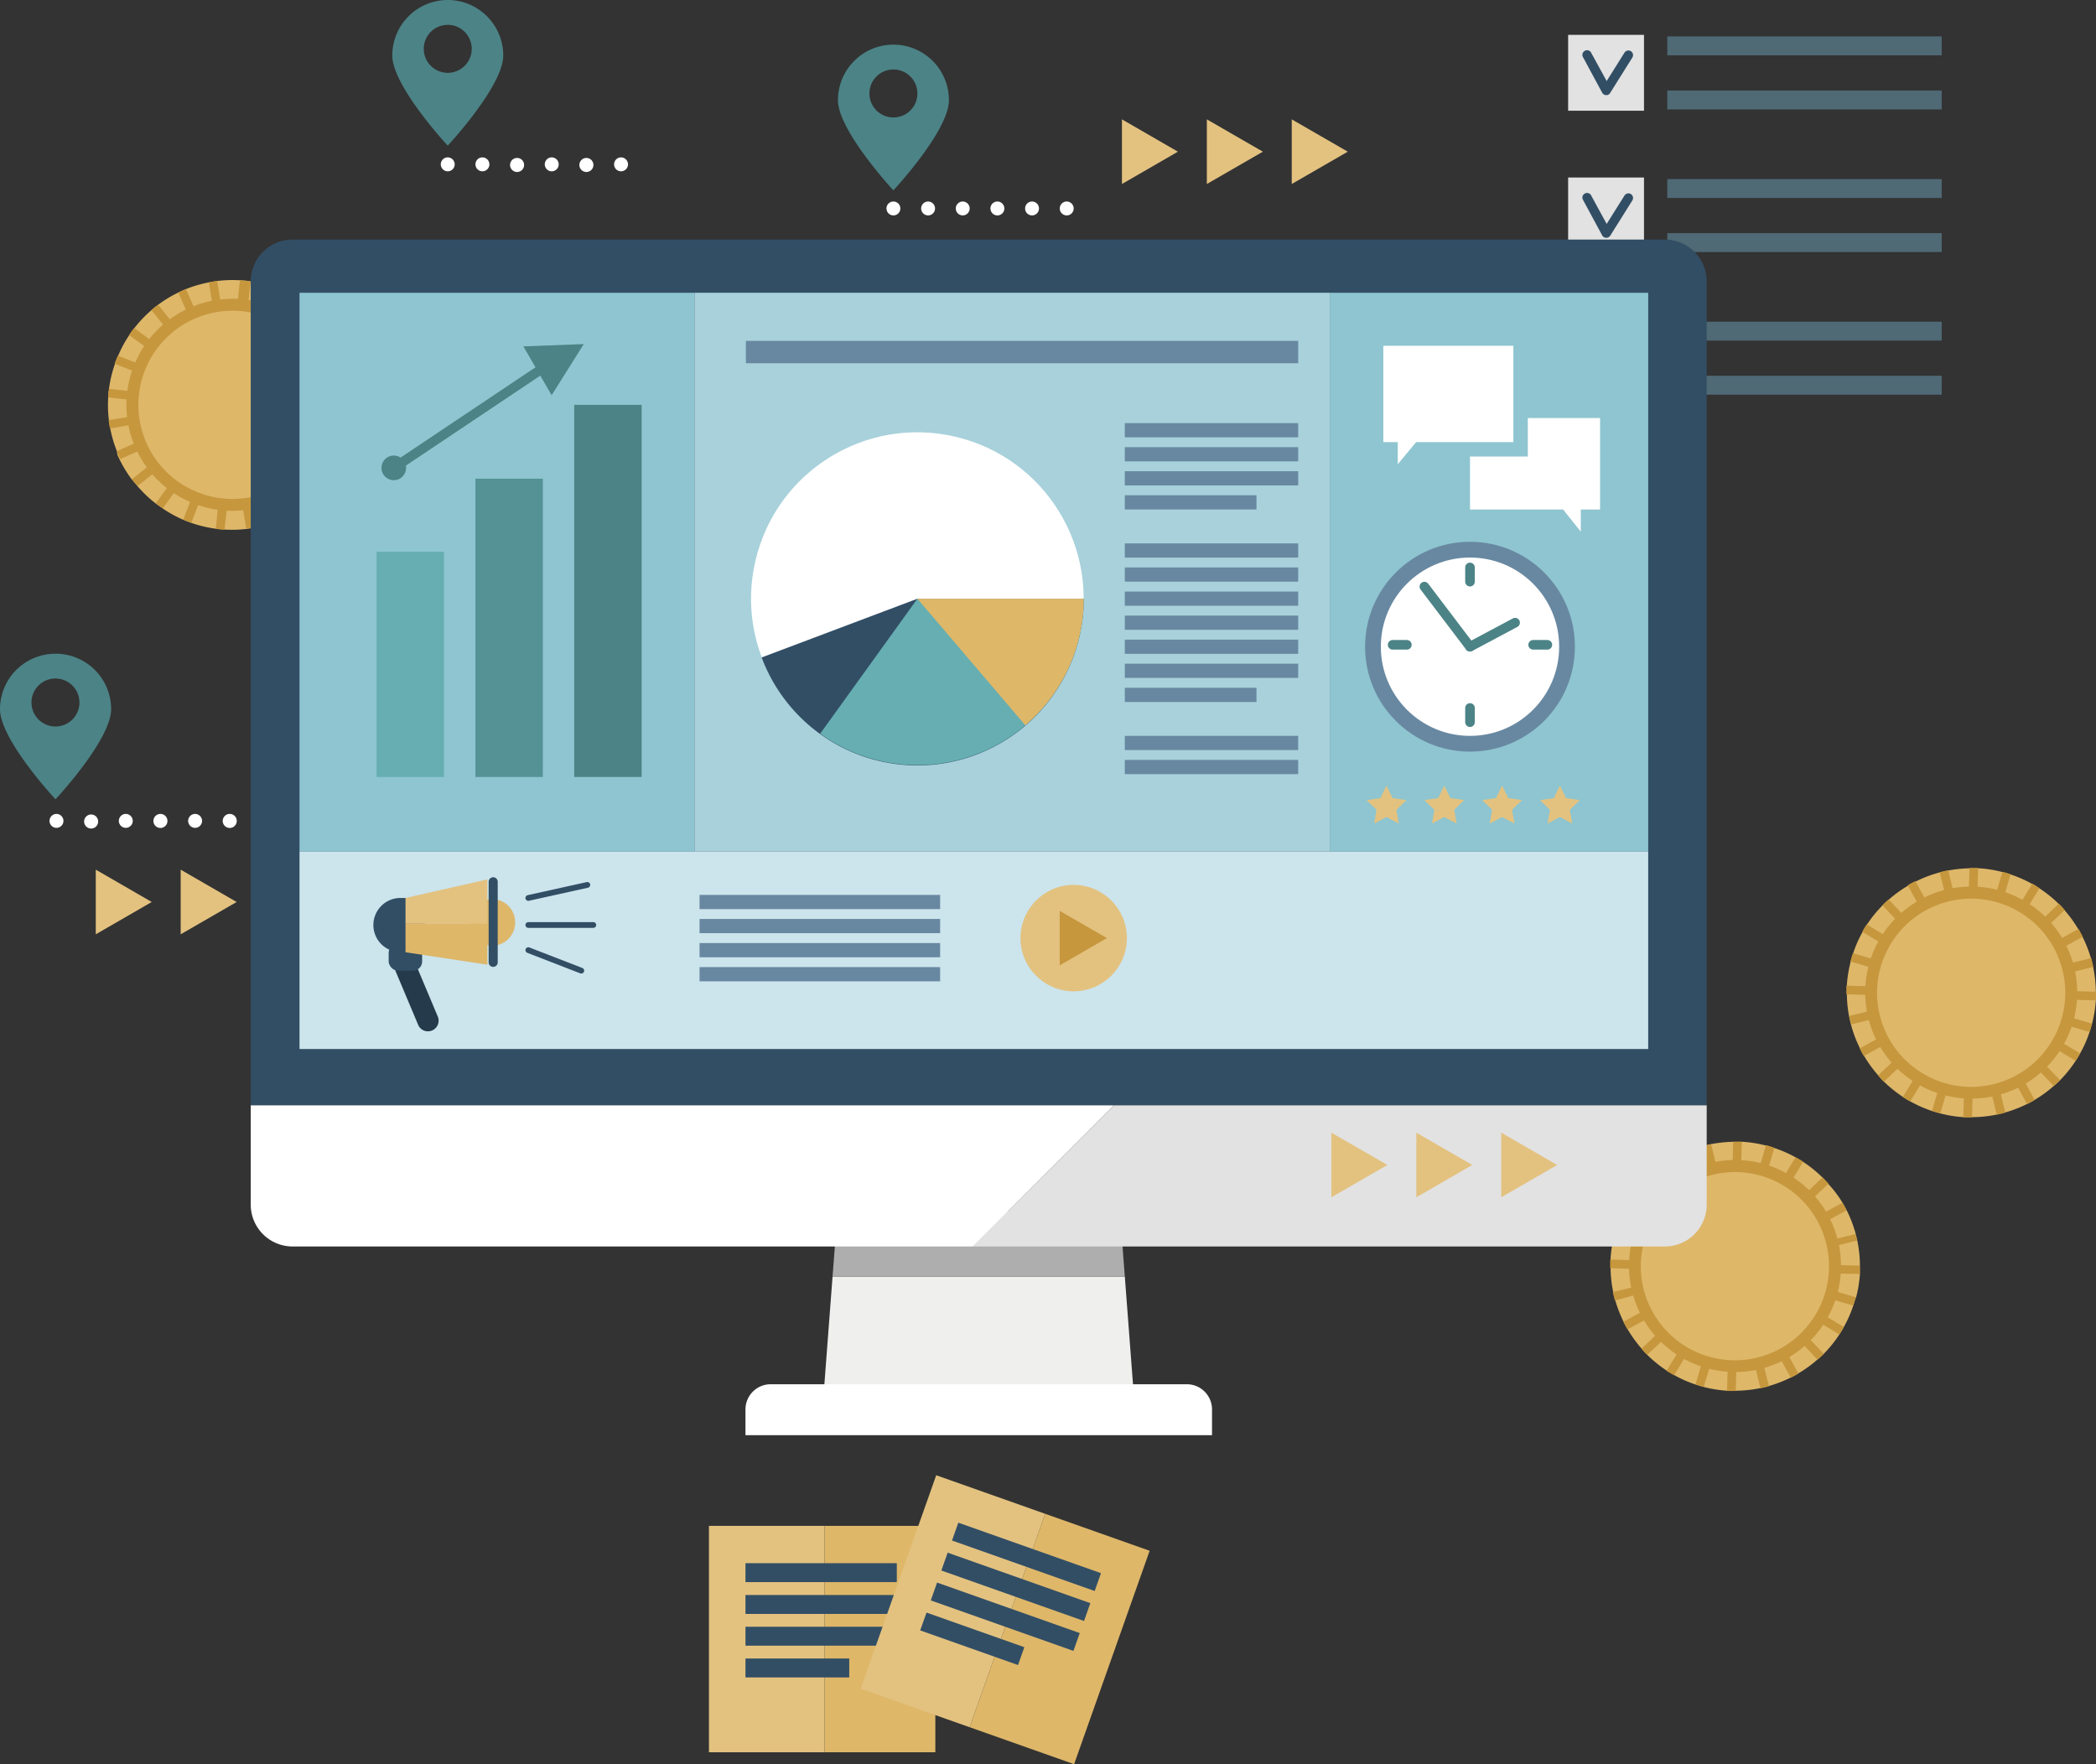 <svg xmlns="http://www.w3.org/2000/svg" viewBox="0 0 364.39 306.72"><rect x="0" y="0" width="364.39" height="306.72" fill="#333333" stroke="none"/><defs><style>.b5963443-5020-4b53-a7ab-7a07ff96e562{fill:#4f6975;}.e41e89c7-eab9-482b-877e-24d25c6bd2ec{fill:#e2e2e2;}.f8a7a04e-1cbc-492e-9484-fcd22fde7967{fill:#324e65;}.b2891980-5b6d-42de-92ad-5da69516d7c1{fill:#e3c280;}.bda82450-f731-4468-a4a6-eb030fc37f0f{fill:#4c8386;}.ab625376-bf73-4404-972f-5609ce76034f{fill:#deb769;}.e932f87a-bce7-4feb-8013-4d580593ffe9{fill:#c6973d;}.ad7c372d-8bd8-409e-b5e3-a3442b057aa8{fill:#efefee;}.b6880be7-08c7-43d6-b38c-724a11deb854{fill:#adaead;}.e213bd75-76a4-4075-ad02-93b20aabd61a{fill:#fff;}.f0f41d57-234b-4b2b-ad7e-c886d77a8e3d{fill:#8ec5d0;}.ae990dd3-5915-481c-ad2d-9e1f49d199ad{fill:#a8d1db;}.b120a790-091d-488f-abf9-62bbcdbf8db0{fill:#cce4ec;}.bab675d2-ec8c-4286-8814-5865fbc0bdd6{fill:#66aeb2;}.fd8b5842-b45c-4d43-97a2-d35a37b3d6b1{fill:#549295;}.a727d8e8-704e-4885-a80e-198dd74a14ab,.bbbe6b89-78cc-4210-8c13-7006c8482bb7,.f768a245-bd0b-4094-b0b7-13a1580e2126{fill:none;}.bbbe6b89-78cc-4210-8c13-7006c8482bb7,.f768a245-bd0b-4094-b0b7-13a1580e2126{stroke:#4c8386;stroke-width:1.67px;}.bbbe6b89-78cc-4210-8c13-7006c8482bb7{stroke-miterlimit:10;}.f0cc52ba-1a24-4678-afdc-7bc842ecead4{fill:#6888a1;}.a727d8e8-704e-4885-a80e-198dd74a14ab{stroke:#324e65;}.a727d8e8-704e-4885-a80e-198dd74a14ab,.f768a245-bd0b-4094-b0b7-13a1580e2126{stroke-linecap:round;stroke-linejoin:round;}.b1a3d1c1-3df2-42b9-a891-80811722787e{fill:#253a4a;}</style></defs><g id="b1e33bc6-14f1-4e4d-af59-24e33e4ae35a" data-name="groups"><g id="a2bb5565-7214-49ca-9638-b8e43057a3b7" data-name="group03"><rect class="b5963443-5020-4b53-a7ab-7a07ff96e562" x="289.86" y="31.13" width="47.71" height="3.29"/><rect class="b5963443-5020-4b53-a7ab-7a07ff96e562" x="289.86" y="40.53" width="47.71" height="3.29"/><rect class="e41e89c7-eab9-482b-877e-24d25c6bd2ec" x="272.62" y="30.86" width="13.19" height="13.19"/><path class="f8a7a04e-1cbc-492e-9484-fcd22fde7967" d="M341.9,43.25h0a.8.8,0,0,1-.68-.42l-3.3-6.11a.81.81,0,1,1,1.42-.76L342,40.84l3.1-4.94a.8.8,0,1,1,1.36.86l-3.83,6.11A.8.8,0,0,1,341.9,43.25Z" transform="translate(-62.68 -1.91)"/><rect class="b5963443-5020-4b53-a7ab-7a07ff96e562" x="289.86" y="55.93" width="47.71" height="3.29"/><rect class="b5963443-5020-4b53-a7ab-7a07ff96e562" x="289.86" y="65.33" width="47.71" height="3.29"/><rect class="e41e89c7-eab9-482b-877e-24d25c6bd2ec" x="272.62" y="55.66" width="13.19" height="13.19"/><path class="f8a7a04e-1cbc-492e-9484-fcd22fde7967" d="M341.9,68h0a.82.82,0,0,1-.68-.42l-3.3-6.11a.81.81,0,0,1,1.42-.77l2.64,4.9,3.1-4.94a.81.81,0,0,1,1.11-.26.8.8,0,0,1,.25,1.11l-3.83,6.11A.78.78,0,0,1,341.9,68Z" transform="translate(-62.68 -1.91)"/><polygon class="b2891980-5b6d-42de-92ad-5da69516d7c1" points="55.9 156.81 46.17 162.43 46.17 151.19 55.9 156.81"/><polygon class="b2891980-5b6d-42de-92ad-5da69516d7c1" points="41.14 156.81 31.41 162.43 31.41 151.19 41.14 156.81"/><polygon class="b2891980-5b6d-42de-92ad-5da69516d7c1" points="26.38 156.81 16.65 162.43 16.65 151.19 26.38 156.81"/><path class="bda82450-f731-4468-a4a6-eb030fc37f0f" d="M140.52,1.91a9.65,9.65,0,0,0-9.64,9.65c0,5.32,9.64,15.67,9.64,15.67s9.65-10.35,9.65-15.67A9.65,9.65,0,0,0,140.52,1.91Zm0,12.66a4.17,4.17,0,1,1,4.17-4.17A4.17,4.17,0,0,1,140.52,14.57Z" transform="translate(-62.68 -1.91)"/><path class="bda82450-f731-4468-a4a6-eb030fc37f0f" d="M72.33,115.56a9.64,9.64,0,0,0-9.65,9.64c0,5.33,9.65,15.67,9.65,15.67S82,130.53,82,125.2A9.64,9.64,0,0,0,72.33,115.56Zm0,12.65A4.17,4.17,0,1,1,76.49,124,4.16,4.16,0,0,1,72.33,128.21Z" transform="translate(-62.68 -1.91)"/><path class="bda82450-f731-4468-a4a6-eb030fc37f0f" d="M218,9.67a9.65,9.65,0,0,0-9.64,9.65C208.36,24.64,218,35,218,35s9.65-10.35,9.65-15.67A9.65,9.65,0,0,0,218,9.67Zm0,12.66a4.17,4.17,0,1,1,4.17-4.17A4.17,4.17,0,0,1,218,22.33Z" transform="translate(-62.68 -1.91)"/><path class="ab625376-bf73-4404-972f-5609ce76034f" d="M385.1,228.16c-.07.24-.15.49-.23.73a21.09,21.09,0,0,1-1.64,3.72c-.25.45-.5.88-.78,1.3a21,21,0,0,1-2.71,3.36c-.36.36-.72.71-1.1,1a21.46,21.46,0,0,1-3.31,2.4q-.65.39-1.32.72a22.49,22.49,0,0,1-3.8,1.48c-.48.13-1,.25-1.47.36a22.11,22.11,0,0,1-4.3.46c-.51,0-1,0-1.51,0a21.9,21.9,0,0,1-4-.64l-.72-.2-.72-.23a20.78,20.78,0,0,1-3.73-1.64c-.44-.24-.87-.5-1.29-.77a21.68,21.68,0,0,1-3.37-2.72c-.36-.36-.7-.72-1-1.09a22.29,22.29,0,0,1-2.41-3.32q-.39-.65-.72-1.32a22.49,22.49,0,0,1-1.48-3.8c-.13-.48-.26-1-.36-1.46a21.37,21.37,0,0,1-.45-4.31c0-.5,0-1,0-1.51a20.86,20.86,0,0,1,.64-4c.06-.25.13-.49.2-.74s.15-.47.23-.71a21.29,21.29,0,0,1,1.64-3.74c.25-.44.51-.87.77-1.28a20.84,20.84,0,0,1,2.73-3.37c.35-.36.71-.7,1.08-1a22.1,22.1,0,0,1,3.32-2.41c.44-.26.88-.5,1.33-.71a21.31,21.31,0,0,1,3.79-1.49c.48-.13,1-.26,1.47-.36a22.13,22.13,0,0,1,4.31-.46c.5,0,1,0,1.5,0a21.92,21.92,0,0,1,4,.65l.73.2.71.23a20.57,20.57,0,0,1,3.74,1.64c.43.24.86.5,1.28.77a21.23,21.23,0,0,1,3.37,2.72c.36.36.7.72,1,1.1A20,20,0,0,1,383,211c.26.42.5.86.73,1.32a22.07,22.07,0,0,1,1.48,3.79c.13.48.25,1,.36,1.46a22.13,22.13,0,0,1,.46,4.31c0,.5,0,1,0,1.51a21.92,21.92,0,0,1-.65,4C385.24,227.68,385.17,227.92,385.1,228.16Z" transform="translate(-62.68 -1.91)"/><path class="e932f87a-bce7-4feb-8013-4d580593ffe9" d="M371.14,201.46,358.89,243l-.72-.2-.72-.23L369.7,201l.73.2Z" transform="translate(-62.68 -1.91)"/><path class="e932f87a-bce7-4feb-8013-4d580593ffe9" d="M385.1,228.16c-.07.24-.15.49-.23.73l-41.58-12.25c.06-.25.13-.49.2-.74s.15-.47.23-.71l41.58,12.25C385.24,227.68,385.17,227.92,385.1,228.16Z" transform="translate(-62.68 -1.91)"/><path class="e932f87a-bce7-4feb-8013-4d580593ffe9" d="M383.69,212.33l-17.88,9.74-.29.16-.2.1-.15.09-.14.07-.1.06-.35.19-.1,0-.1.06-.1.06-.13.07-.15.07-.2.11-.29.16-.45.24-.85.47-2.64,1.44-13.95,7.6q-.39-.65-.72-1.32l17.43-9.5.45-.25.3-.16.58-.32.1-.05.09-.05.18-.1.08,0L369,218.6,383,211C383.22,211.43,383.46,211.87,383.69,212.33Z" transform="translate(-62.68 -1.91)"/><path class="e932f87a-bce7-4feb-8013-4d580593ffe9" d="M375.33,240.71q-.65.39-1.32.72l-7.59-13.93L365,224.85l-.47-.86-.24-.45-.16-.29-.1-.2-.09-.14-.07-.13,0-.11-.11-.19-.1-.17-.09-.18-.06-.11-.08-.13-.07-.16-.11-.2-.16-.28-.25-.45-.46-.85-1.44-2.65-7.6-13.94c.44-.26.88-.5,1.33-.71l7.58,13.92,1.45,2.66,1.24,2.27.05.08.1.18,0,.09.05.1.06.1.07.13.09.15.1.2.16.3.25.45.46.84,1.44,2.64Z" transform="translate(-62.68 -1.91)"/><path class="e932f87a-bce7-4feb-8013-4d580593ffe9" d="M380.56,207.69,369,218.6l-2.13,2-.76.72-.37.34-.23.22-.17.16-.13.12-.1.1-.09.09-.08.08-.07.06-.15.15-.07.06-.09.08-.08.08-.1.1-.13.12-.17.15-.23.22-.38.36-.7.67-2,1.9-11.72,11.08c-.36-.36-.7-.72-1-1.09l11.54-10.92,2.14-2,.75-.71.36-.35.24-.22.17-.16.12-.12.11-.1.09-.09.08-.08.07-.06.15-.14.07-.07.09-.08.08-.08.1-.09.14-.13.16-.15.23-.22.38-.36.7-.67,2-1.9,11.72-11.08C379.89,207,380.23,207.31,380.56,207.69Z" transform="translate(-62.68 -1.91)"/><path class="e932f87a-bce7-4feb-8013-4d580593ffe9" d="M379.74,237.27c-.36.36-.72.71-1.1,1l-10.91-11.55-2-2.14-.72-.75-.35-.36-.21-.24-.16-.17-.12-.12-.1-.11-.09-.09-.07-.08-.07-.07-.14-.15-.07-.07-.08-.08-.08-.09-.1-.1-.12-.13-.15-.17-.22-.23-.36-.38-.67-.71-1.9-2L348.86,206.8c.35-.36.71-.7,1.08-1l10.92,11.53,2,2.14.72.76.35.37.22.23.16.17.11.13.1.1.09.09.08.08.2.21.07.08.08.08.08.09.09.1.13.13.16.17.21.23.37.38.67.71,1.9,2Z" transform="translate(-62.68 -1.91)"/><path class="e932f87a-bce7-4feb-8013-4d580593ffe9" d="M386,223.4,370.06,223l-2.94-.08-1,0h-3.64l-1,0-2.77-.07-16.1-.46c0-.5,0-1,0-1.51l15.86.45,3,.08,1,0,.51,0h2.6l.52,0,1,0,2.75.08,16.13.45C386,222.39,386,222.89,386,223.4Z" transform="translate(-62.68 -1.91)"/><path class="e932f87a-bce7-4feb-8013-4d580593ffe9" d="M364.44,243.73c-.51,0-1,0-1.51,0l.45-15.89.08-2.93,0-1,0-.51v-2.6l0-.52,0-1,.08-2.76.46-16.13c.5,0,1,0,1.5,0l-.45,15.9-.08,2.93,0,1,0,.51v2.6l0,.52,0,1-.08,2.76Z" transform="translate(-62.68 -1.91)"/><path class="e932f87a-bce7-4feb-8013-4d580593ffe9" d="M376.16,203.87l-8.35,13.8L366.38,220l-.5.83-.27.45-.17.27-.11.19-.1.15-.07.12-.06.11-.06.09-.05.09-.1.17-.06.1-.05.08-.07.11-.07.12-.09.15-.12.2-.17.27L364,224l-.54.88-1.52,2.52L353.72,241c-.44-.24-.87-.5-1.29-.77l8.35-13.8,1.43-2.37.5-.83.27-.45.17-.26.11-.2.09-.15.08-.12.06-.11.06-.1.05-.08.1-.17.06-.09.06-.09.06-.11.07-.12L364,221l.13-.2.16-.28.26-.43.54-.88,1.53-2.53,8.22-13.58C375.31,203.34,375.74,203.6,376.16,203.87Z" transform="translate(-62.68 -1.91)"/><path class="e932f87a-bce7-4feb-8013-4d580593ffe9" d="M383.23,232.61c-.25.45-.5.88-.78,1.3l-13.78-8.35-2.38-1.44-.83-.5-.45-.27-.27-.16-.19-.12-.15-.09-.12-.07-.11-.07-.09-.06-.08,0-.18-.11-.09-.06-.09,0-.11-.07-.12-.07-.15-.09-.2-.12-.28-.17-.43-.26-.88-.54-2.54-1.53-13.57-8.22c.25-.44.51-.87.77-1.28l13.8,8.34L362.3,220l.83.5.45.27.27.17.19.11.15.1.12.07.11.06.1.06.08.05.17.1.09.06.09.05.11.07.12.07.15.09.2.12.28.17.43.26.88.54,2.55,1.54Z" transform="translate(-62.68 -1.91)"/><path class="e932f87a-bce7-4feb-8013-4d580593ffe9" d="M385.53,217.58l-15.67,3.86-2.68.66-.94.23-.51.13-.31.07-.21.06-.18,0-.14,0-.11,0-.11,0-.09,0-.21,0-.1,0-.1,0-.12,0-.14,0-.16,0-.23.06-.31.08-.5.12-1,.25-2.87.7L343.42,228c-.13-.48-.26-1-.36-1.46l15.65-3.85,2.69-.67,1-.23.51-.13.31-.08.22-.05.17,0,.14,0,.12,0,.1,0,.11,0,.28-.07.11,0,.12,0,.14,0,.17,0,.22-.05.32-.08.49-.12,1-.25,2.88-.71,15.4-3.79C385.3,216.6,385.42,217.09,385.53,217.58Z" transform="translate(-62.68 -1.91)"/><path class="e932f87a-bce7-4feb-8013-4d580593ffe9" d="M370.21,242.91c-.48.13-1,.25-1.47.36l-3.85-15.66-.66-2.69L364,224l-.13-.51-.07-.31-.05-.22-.05-.17,0-.13,0-.12,0-.11,0-.1,0-.19,0-.1,0-.11,0-.12,0-.14,0-.17-.06-.22-.08-.32-.12-.49-.25-1-.71-2.87-3.79-15.41c.48-.13,1-.26,1.47-.36l3.85,15.67.66,2.68.23.94.13.51.08.31.05.21,0,.18,0,.14,0,.11,0,.11,0,.1,0,.19,0,.1,0,.11,0,.12,0,.14,0,.17.05.23.08.31.12.49.25,1,.71,2.88Z" transform="translate(-62.68 -1.91)"/><circle class="e932f87a-bce7-4feb-8013-4d580593ffe9" cx="364.3" cy="222.04" r="18.43" transform="translate(-99.42 74.58) rotate(-11.42)"/><path class="ab625376-bf73-4404-972f-5609ce76034f" d="M348.6,217.41a16.36,16.36,0,1,1,11.07,20.32A16.36,16.36,0,0,1,348.6,217.41Z" transform="translate(-62.68 -1.91)"/><path class="ab625376-bf73-4404-972f-5609ce76034f" d="M426.18,180.6c-.07.24-.15.48-.23.72a21.19,21.19,0,0,1-1.64,3.73c-.25.44-.5.87-.78,1.29a21.74,21.74,0,0,1-2.71,3.37c-.36.35-.72.7-1.1,1a21.52,21.52,0,0,1-3.31,2.41q-.65.38-1.32.72a22.45,22.45,0,0,1-3.8,1.47c-.48.14-1,.26-1.47.37a21.37,21.37,0,0,1-4.31.45c-.5,0-1,0-1.5,0a21.11,21.11,0,0,1-4-.65l-.72-.2-.72-.22a21.65,21.65,0,0,1-3.74-1.65c-.43-.23-.86-.5-1.28-.77a22.22,22.22,0,0,1-3.37-2.71c-.36-.36-.7-.73-1-1.1a21.79,21.79,0,0,1-2.41-3.32q-.39-.65-.72-1.32a21.85,21.85,0,0,1-1.48-3.8c-.13-.48-.26-1-.36-1.46a21.27,21.27,0,0,1-.45-4.3c0-.5,0-1,0-1.51a21.92,21.92,0,0,1,.65-4c.06-.24.13-.49.2-.73s.15-.48.23-.72a20.78,20.78,0,0,1,1.64-3.73c.25-.44.5-.87.77-1.29a21.2,21.2,0,0,1,2.73-3.36c.35-.36.71-.71,1.08-1a22,22,0,0,1,3.32-2.4c.44-.26.88-.5,1.33-.72a21.28,21.28,0,0,1,3.79-1.48c.48-.14,1-.26,1.47-.36a22,22,0,0,1,4.3-.47c.51,0,1,0,1.51,0a21.11,21.11,0,0,1,4,.65c.24.06.48.12.72.2l.72.22a22.41,22.41,0,0,1,3.74,1.64c.43.24.86.51,1.28.78a21.68,21.68,0,0,1,3.37,2.72c.36.35.7.71,1,1.09a21.07,21.07,0,0,1,2.4,3.32c.26.43.5.87.73,1.32a21.85,21.85,0,0,1,1.48,3.8c.13.48.25,1,.36,1.46a22,22,0,0,1,.46,4.31c0,.49,0,1,0,1.5a22.51,22.51,0,0,1-.65,4C426.31,180.12,426.25,180.36,426.18,180.6Z" transform="translate(-62.68 -1.91)"/><path class="e932f87a-bce7-4feb-8013-4d580593ffe9" d="M412.22,153.89,400,195.47l-.72-.2-.72-.22,12.25-41.58c.24.06.48.12.72.2Z" transform="translate(-62.68 -1.91)"/><path class="e932f87a-bce7-4feb-8013-4d580593ffe9" d="M426.18,180.6c-.07.24-.15.48-.23.72l-41.58-12.25c.06-.24.13-.49.2-.73s.15-.48.23-.72l41.58,12.25C426.31,180.12,426.25,180.36,426.18,180.6Z" transform="translate(-62.68 -1.91)"/><path class="e932f87a-bce7-4feb-8013-4d580593ffe9" d="M424.77,164.76l-17.88,9.75-.3.15-.19.11-.15.09-.14.07L406,175l-.34.19-.1,0-.11.05-.09.06-.13.07-.16.08-.19.11-.29.16-.45.24-.85.46-2.64,1.45L386.7,185.5q-.39-.65-.72-1.32l17.43-9.5.45-.24.3-.16.58-.32.1-.05.08,0,.19-.1.08,0L410.1,171l13.94-7.6C424.3,163.87,424.54,164.31,424.77,164.76Z" transform="translate(-62.68 -1.91)"/><path class="e932f87a-bce7-4feb-8013-4d580593ffe9" d="M416.41,193.15q-.65.38-1.32.72l-7.59-13.93-1.45-2.66-.47-.86-.24-.44-.16-.29-.11-.2-.08-.15-.07-.13-.05-.1-.11-.19-.1-.17-.1-.19-.05-.11-.08-.13-.08-.15-.1-.2-.17-.29-.24-.45-.46-.85-1.44-2.64-7.6-13.94c.44-.26.88-.5,1.33-.72L403.25,169l1.45,2.66,1.24,2.27.05.09.09.18.05.09.05.09.06.11.07.12.09.16.1.2.16.29.25.45.46.85,1.44,2.64Z" transform="translate(-62.68 -1.91)"/><path class="e932f87a-bce7-4feb-8013-4d580593ffe9" d="M421.64,160.12,410.1,171l-2.13,2-.76.71-.37.35-.23.22-.17.16-.13.11-.1.11-.09.08-.08.08L406,175l-.16.14-.06.06-.09.09-.09.08-.1.09-.13.12-.16.16-.23.21-.38.36-.7.67-2,1.9-11.72,11.09c-.36-.36-.7-.73-1-1.1l11.54-10.91,2.13-2,.76-.71.36-.35.24-.21.17-.16.12-.13.11-.1.09-.09.08-.07.07-.07.14-.13.08-.07.08-.08.09-.08.1-.1.14-.12.16-.16.23-.21.38-.36.7-.67,2-1.9L420.61,159C421,159.38,421.31,159.74,421.64,160.12Z" transform="translate(-62.68 -1.91)"/><path class="e932f87a-bce7-4feb-8013-4d580593ffe9" d="M420.82,189.71c-.36.35-.72.7-1.1,1L408.81,179.2l-2-2.14-.72-.75-.35-.37-.22-.24-.16-.17-.11-.12-.1-.11-.09-.09-.07-.07-.07-.08-.14-.14-.07-.07-.08-.08-.08-.09-.1-.1-.12-.13-.15-.17-.22-.23-.36-.39-.67-.7L401,171l-11.06-11.71c.35-.36.71-.71,1.08-1l10.92,11.54,2,2.14.72.75.34.37.23.24.16.17.11.12.1.11.09.09.08.08.2.21.07.08.07.08.09.09.09.1.13.13.15.16.22.23.36.39.68.71,1.9,2Z" transform="translate(-62.68 -1.91)"/><path class="e932f87a-bce7-4feb-8013-4d580593ffe9" d="M427,175.83l-15.89-.44-2.94-.09-1,0-.51,0h-2.28l-.32,0h-.52l-1,0-2.77-.08-16.1-.45c0-.5,0-1,0-1.51l15.87.45,3,.08,1,0,.5,0h2.61l.52,0,1,0,2.75.08,16.13.45C427.08,174.82,427.06,175.33,427,175.83Z" transform="translate(-62.68 -1.91)"/><path class="e932f87a-bce7-4feb-8013-4d580593ffe9" d="M405.51,196.16c-.5,0-1,0-1.5,0l.45-15.9.08-2.93,0-1,0-.5v-2.6l0-.53,0-1,.08-2.76.45-16.13c.51,0,1,0,1.51,0l-.45,15.89-.08,2.94,0,1,0,.51v2.59l0,.53,0,1-.08,2.77Z" transform="translate(-62.68 -1.91)"/><path class="e932f87a-bce7-4feb-8013-4d580593ffe9" d="M417.24,156.31l-8.35,13.8-1.44,2.37-.49.82-.27.45-.17.27-.11.2-.1.15-.07.12-.06.1-.06.1-.05.08-.1.18-.06.09-.05.09-.07.11-.08.12-.08.15-.13.19-.16.28-.26.43-.54.88L403,179.82l-8.23,13.58c-.43-.23-.86-.5-1.28-.77l8.35-13.8,1.43-2.37.5-.83.27-.45.17-.26.11-.2.09-.14.08-.13.06-.1.06-.1.05-.09.1-.17.06-.08.05-.1.07-.1.07-.12.09-.15.13-.2.16-.28.26-.43.54-.88,1.52-2.53L416,155.53C416.39,155.77,416.82,156,417.24,156.31Z" transform="translate(-62.68 -1.91)"/><path class="e932f87a-bce7-4feb-8013-4d580593ffe9" d="M424.31,185.05c-.25.44-.5.87-.78,1.29L409.75,178l-2.38-1.44-.83-.5-.45-.28-.27-.16-.19-.11-.16-.1-.11-.07-.11-.07-.1-.05-.07-.05-.18-.11-.09-.05-.09,0-.11-.07-.12-.07-.15-.1-.2-.11-.28-.17-.43-.27-.88-.53L400,172.11l-13.57-8.22c.25-.44.5-.87.77-1.29L401,171l2.38,1.43.83.51.45.27.27.16.19.12.15.09.12.07.11.06.09.06.09.06.17.1.09.05.09.06.1.07.13.07.15.09.2.12.28.17.43.26.88.53,2.55,1.54Z" transform="translate(-62.68 -1.91)"/><path class="e932f87a-bce7-4feb-8013-4d580593ffe9" d="M426.61,170l-15.67,3.86-2.68.66-.94.23-.51.12-.31.08-.21.05-.18,0-.14,0-.11,0-.11,0-.09,0-.21,0-.1,0-.1,0-.12,0-.14,0-.17,0-.22.06-.31.07-.5.12-1,.25-2.86.71-15.42,3.79c-.13-.48-.26-1-.36-1.46l15.65-3.85,2.69-.66.95-.24.51-.12.31-.08.21-.05.18,0,.14,0,.11,0,.11,0,.11,0,.28-.07.11,0,.12,0,.14,0,.17,0,.22-.06.31-.07.5-.13,1-.24,2.88-.71,15.4-3.79C426.38,169,426.5,169.52,426.61,170Z" transform="translate(-62.68 -1.91)"/><path class="e932f87a-bce7-4feb-8013-4d580593ffe9" d="M411.29,195.34c-.48.14-1,.26-1.47.37L406,180.05l-.66-2.69-.23-1-.13-.51-.07-.3-.06-.22,0-.17,0-.14,0-.11,0-.11,0-.1,0-.19,0-.1,0-.11,0-.13,0-.13,0-.17,0-.23-.08-.31-.12-.49-.25-1-.71-2.88-3.79-15.4c.48-.14,1-.26,1.47-.36l3.85,15.66.66,2.69.23.94.13.51.07.3.06.22,0,.17,0,.14,0,.12,0,.11,0,.1.05.19,0,.09,0,.11,0,.13,0,.14,0,.16,0,.23.08.32.12.49.25,1,.71,2.88Z" transform="translate(-62.68 -1.91)"/><path class="e932f87a-bce7-4feb-8013-4d580593ffe9" d="M387.7,169.26a18.43,18.43,0,1,1,12.47,22.89A18.43,18.43,0,0,1,387.7,169.26Z" transform="translate(-62.68 -1.91)"/><circle class="ab625376-bf73-4404-972f-5609ce76034f" cx="405.37" cy="174.47" r="16.36" transform="translate(-96.37 127.94) rotate(-17.48)"/><path class="ab625376-bf73-4404-972f-5609ce76034f" d="M122.94,63.55c.1.23.2.47.29.7a20.53,20.53,0,0,1,1.15,3.91c.1.49.18,1,.24,1.49a21.46,21.46,0,0,1,.1,4.31c0,.51-.09,1-.17,1.51a21.73,21.73,0,0,1-1,4c-.16.47-.34.94-.54,1.4a22.15,22.15,0,0,1-2,3.58c-.29.41-.58.83-.89,1.23a22,22,0,0,1-3,3.12c-.38.33-.78.64-1.18.94a21.21,21.21,0,0,1-3.51,2.11l-.68.32-.69.29a21.61,21.61,0,0,1-3.92,1.15c-.48.1-1,.18-1.48.24a21.56,21.56,0,0,1-4.32.1c-.51,0-1-.1-1.5-.17a21.63,21.63,0,0,1-4-1c-.47-.16-.94-.35-1.4-.55a20.71,20.71,0,0,1-3.58-2c-.41-.28-.82-.57-1.22-.88a21,21,0,0,1-3.12-3c-.33-.38-.65-.77-1-1.18a22.27,22.27,0,0,1-2.11-3.5c-.11-.23-.22-.46-.32-.69L83,80.34a21.61,21.61,0,0,1-1.15-3.92c-.1-.49-.18-1-.24-1.48a20.93,20.93,0,0,1-.09-4.33c0-.5.09-1,.16-1.49a22.15,22.15,0,0,1,1-4,14.78,14.78,0,0,1,.56-1.41,20,20,0,0,1,1.94-3.58c.28-.41.57-.83.89-1.22a21,21,0,0,1,3-3.13c.38-.33.77-.64,1.17-.94a21.63,21.63,0,0,1,3.51-2.11l.68-.32.69-.29A21.61,21.61,0,0,1,99,51c.48-.1,1-.18,1.48-.25a22.42,22.42,0,0,1,4.33-.09c.5,0,1,.1,1.49.17a20.88,20.88,0,0,1,4,1q.7.24,1.41.54a21.66,21.66,0,0,1,3.57,1.94c.42.29.82.58,1.22.89a22.13,22.13,0,0,1,3.14,3c.32.38.63.77.93,1.18a21.21,21.21,0,0,1,2.11,3.51C122.73,63.09,122.84,63.32,122.94,63.55Z" transform="translate(-62.68 -1.91)"/><path class="e932f87a-bce7-4feb-8013-4d580593ffe9" d="M95,52.15l17.47,39.67-.68.32-.69.29L93.67,52.76l.68-.32Z" transform="translate(-62.68 -1.91)"/><path class="e932f87a-bce7-4feb-8013-4d580593ffe9" d="M122.94,63.55c.1.23.2.47.29.7L83.56,81.72c-.11-.23-.22-.46-.32-.69L83,80.34l39.67-17.47C122.73,63.09,122.84,63.32,122.94,63.55Z" transform="translate(-62.68 -1.91)"/><path class="e932f87a-bce7-4feb-8013-4d580593ffe9" d="M111.65,52.36l-7.38,19-.12.31-.09.21,0,.16-.06.14,0,.12-.15.37,0,.1,0,.11,0,.11,0,.13-.07.16-.08.21-.12.31-.18.47-.36.91L101.7,78,95.94,92.77c-.47-.16-.94-.35-1.4-.55l7.19-18.5.18-.48.13-.31.24-.62,0-.11,0-.09.08-.19,0-.09,2-5.21,5.75-14.8Q110.95,52.06,111.65,52.36Z" transform="translate(-62.68 -1.91)"/><path class="e932f87a-bce7-4feb-8013-4d580593ffe9" d="M123.57,79.44c-.16.47-.34.94-.54,1.4L108.24,75.1,105.42,74l-.91-.36-.47-.18-.31-.13-.21-.08-.16-.05-.14-.06-.1,0-.21-.08-.18-.07-.2-.08-.11,0-.14-.06-.16-.06-.21-.08-.31-.12-.48-.18-.9-.36-2.8-1.09L82.61,65.15a14.78,14.78,0,0,1,.56-1.41l14.77,5.74,2.82,1.1,2.42.94.09,0,.19.08.09,0,.1,0,.11,0,.14.06.16.06.22.08.31.12.47.19.9.35,2.81,1.09Z" transform="translate(-62.68 -1.91)"/><path class="e932f87a-bce7-4feb-8013-4d580593ffe9" d="M106.26,50.83l-1.77,15.79-.33,2.92-.12,1-.06.51,0,.31,0,.24,0,.17v.14l0,.13v.2l0,.21v.21l0,.12V73l0,.17,0,.22,0,.32-.06.52-.1,1-.31,2.75-1.8,16c-.51,0-1-.1-1.5-.17L101.7,78,102,75l.12-1,0-.5,0-.32,0-.23,0-.18,0-.14v-.33l0-.2,0-.1v-.23l0-.14,0-.18,0-.23,0-.31.06-.52.1-1,.31-2.74,1.81-16C105.27,50.7,105.77,50.76,106.26,50.83Z" transform="translate(-62.68 -1.91)"/><path class="e932f87a-bce7-4feb-8013-4d580593ffe9" d="M124.72,74c0,.51-.09,1-.17,1.51l-15.78-1.78-2.93-.33-1-.12-.5,0-.32,0-.24,0-.16,0-.15,0h-.33l-.2,0h-.21l-.12,0h-.14l-.18,0-.22,0-.32,0-.52-.06-1-.1-2.75-.31-16-1.81c0-.5.09-1,.16-1.49l15.79,1.77,2.92.33,1,.12.51.06.32,0,.23,0,.17,0h.14l.13,0H103l.29,0,.1,0h.23l.14,0,.18,0,.23,0,.31,0,.53,0,1,.11,2.75.31Z" transform="translate(-62.68 -1.91)"/><path class="e932f87a-bce7-4feb-8013-4d580593ffe9" d="M120.51,59.36l-12.42,9.91-2.3,1.83-.8.64-.4.32-.26.21-.18.14-.14.11-.11.09-.09.08-.09.06-.08.07-.17.13-.06,0-.1.07-.09.08-.11.09-.14.11-.17.14-.25.19-.41.33-.76.61-2.17,1.73L86.62,86.4c-.33-.38-.65-.77-1-1.18l12.41-9.9,2.31-1.84.81-.65.4-.31.25-.2.19-.15.13-.11.11-.08.1-.08.08-.07.08-.07.16-.12.08-.06.09-.07.09-.08.11-.09.14-.11.18-.13.24-.2.41-.33.77-.61L107,68.24l12.62-10.06C119.9,58.56,120.21,59,120.51,59.36Z" transform="translate(-62.68 -1.91)"/><path class="e932f87a-bce7-4feb-8013-4d580593ffe9" d="M117.2,88.77c-.38.33-.78.64-1.18.94l-9.91-12.43L104.28,75l-.65-.8-.31-.4-.2-.25-.15-.18-.1-.13-.09-.12L102.7,73l-.07-.09,0-.08-.14-.16-.06-.08-.07-.09-.07-.09-.1-.11-.1-.14L101.9,72l-.2-.24-.33-.41-.61-.76-1.71-2.16L89,55.81c.38-.33.77-.64,1.17-.94l9.92,12.43,1.83,2.3.64.8.31.4.2.25.15.18.11.14.08.11.08.1.07.08.07.08.12.16.06.08.07.09.08.09.09.11.11.14.14.18.19.24.33.41.61.77,1.73,2.15Z" transform="translate(-62.68 -1.91)"/><path class="e932f87a-bce7-4feb-8013-4d580593ffe9" d="M100.44,50.75,103,66.69l.44,2.74.15.95.08.52.05.31,0,.22,0,.18,0,.13,0,.12,0,.12,0,.1,0,.19,0,.11v.1l0,.13,0,.14,0,.17,0,.23.05.32.08.49.16,1,.46,2.92,2.48,15.68c-.48.1-1,.18-1.48.24l-2.52-15.93-.44-2.73-.15-1-.08-.52,0-.3,0-.23,0-.17,0-.14,0-.12,0-.12,0-.1,0-.19V72.2l0-.1,0-.12,0-.15,0-.16,0-.24-.06-.32-.08-.5-.15-1-.47-2.92L99,51C99.44,50.9,99.94,50.82,100.44,50.75Z" transform="translate(-62.68 -1.91)"/><path class="e932f87a-bce7-4feb-8013-4d580593ffe9" d="M124.38,68.16c.1.49.18,1,.24,1.49l-15.91,2.51L106,72.6l-.95.15-.53.08-.31,0-.22,0-.17,0-.14,0-.13,0h-.1l-.09,0-.21,0H103l-.11,0h-.12l-.14,0-.17,0-.24,0-.32,0-.5.08-1,.16-2.92.46L81.8,76.42c-.1-.49-.18-1-.24-1.48l15.92-2.52,2.74-.44,1-.15.52-.08.31,0,.22,0,.18,0,.13,0,.12,0,.12,0,.1,0,.2,0h.1l.1,0,.12,0,.15,0,.17,0,.23,0,.32,0,.5-.08,1-.16,2.94-.47Z" transform="translate(-62.68 -1.91)"/><path class="e932f87a-bce7-4feb-8013-4d580593ffe9" d="M116.44,55.19l-9.48,13-1.63,2.24-.56.78-.31.43-.18.25-.14.18-.1.15-.09.11-.07.1-.06.09-.06.08-.12.17-.07.08-.06.09-.07.09-.08.13-.1.13-.14.19-.19.26-.3.41L102,75l-1.73,2.39L91,90.27c-.41-.28-.82-.57-1.22-.88l9.47-13,1.63-2.24.57-.79.31-.43.19-.25.13-.18.1-.15.09-.11.07-.1.07-.09.06-.09.17-.23.06-.09.08-.11.09-.11.09-.14.14-.19.19-.26.3-.41.61-.84,1.75-2.4,9.31-12.84C115.64,54.59,116,54.88,116.44,55.19Z" transform="translate(-62.68 -1.91)"/><path class="e932f87a-bce7-4feb-8013-4d580593ffe9" d="M121.08,84.42c-.29.41-.58.83-.89,1.23l-13-9.49-2.25-1.62-.78-.58-.43-.3-.25-.19-.18-.13-.15-.1-.11-.08-.1-.07-.09-.07-.08-.06-.15-.12-.09-.06-.09-.06-.1-.08-.12-.08-.14-.1-.19-.14-.26-.19-.41-.3-.84-.61-2.4-1.74L85.11,60.16c.28-.41.57-.83.89-1.22l13,9.48,2.23,1.63.78.56.43.31.25.18.18.14.15.1.11.09.1.07.09.07.09.06.16.11.07.06.09.06.11.08L104,72l.13.1.19.15.27.18.41.3.83.61,2.4,1.74Z" transform="translate(-62.68 -1.91)"/><circle class="e932f87a-bce7-4feb-8013-4d580593ffe9" cx="103.09" cy="72.29" r="18.43" transform="translate(-64.31 140.29) rotate(-68.77)"/><circle class="ab625376-bf73-4404-972f-5609ce76034f" cx="103.09" cy="72.29" r="16.36" transform="translate(-68.33 133.85) rotate(-65.31)"/><polygon class="ad7c372d-8bd8-409e-b5e3-a3442b057aa8" points="144.74 221.93 143.18 242.46 197.11 242.46 195.55 221.93 144.74 221.93"/><polygon class="b6880be7-08c7-43d6-b38c-724a11deb854" points="194.69 210.66 145.6 210.66 144.74 221.93 195.55 221.93 194.69 210.66"/><path class="e213bd75-76a4-4075-ad02-93b20aabd61a" d="M134,240.65h72.33a4.38,4.38,0,0,1,4.38,4.38v4.48a0,0,0,0,1,0,0H129.6a0,0,0,0,1,0,0V245A4.38,4.38,0,0,1,134,240.65Z"/><path class="f8a7a04e-1cbc-492e-9484-fcd22fde7967" d="M352.11,43.56H113.55a7.28,7.28,0,0,0-7.28,7.28V194.07H359.39V50.84A7.28,7.28,0,0,0,352.11,43.56Z" transform="translate(-62.68 -1.91)"/><path class="e41e89c7-eab9-482b-877e-24d25c6bd2ec" d="M231.82,218.61H352.11a7.28,7.28,0,0,0,7.28-7.28V194.07h-103Z" transform="translate(-62.68 -1.91)"/><path class="e213bd75-76a4-4075-ad02-93b20aabd61a" d="M106.27,194.07v17.26a7.28,7.28,0,0,0,7.28,7.28H231.82l24.55-24.54Z" transform="translate(-62.68 -1.91)"/><rect class="b2891980-5b6d-42de-92ad-5da69516d7c1" x="123.25" y="265.27" width="20.1" height="39.36"/><rect class="ab625376-bf73-4404-972f-5609ce76034f" x="143.35" y="265.27" width="19.26" height="39.36"/><rect class="f8a7a04e-1cbc-492e-9484-fcd22fde7967" x="129.6" y="271.76" width="26.31" height="3.29"/><rect class="f8a7a04e-1cbc-492e-9484-fcd22fde7967" x="129.6" y="277.29" width="26.31" height="3.29"/><rect class="f8a7a04e-1cbc-492e-9484-fcd22fde7967" x="129.6" y="282.81" width="26.31" height="3.29"/><rect class="f8a7a04e-1cbc-492e-9484-fcd22fde7967" x="129.6" y="288.33" width="18.04" height="3.29"/><rect class="b2891980-5b6d-42de-92ad-5da69516d7c1" x="208.68" y="270.25" width="39.36" height="20.1" transform="translate(-174.76 400.13) rotate(-70.51)"/><rect class="ab625376-bf73-4404-972f-5609ce76034f" x="227.23" y="277.24" width="39.36" height="19.26" transform="translate(-168.59 421.99) rotate(-70.51)"/><rect class="f8a7a04e-1cbc-492e-9484-fcd22fde7967" x="227.97" y="270.93" width="26.31" height="3.29" transform="translate(42.09 -66.75) rotate(19.49)"/><rect class="f8a7a04e-1cbc-492e-9484-fcd22fde7967" x="226.12" y="276.14" width="26.31" height="3.29" transform="translate(43.72 -65.83) rotate(19.49)"/><rect class="f8a7a04e-1cbc-492e-9484-fcd22fde7967" x="224.28" y="281.34" width="26.31" height="3.29" transform="translate(45.35 -64.92) rotate(19.49)"/><rect class="f8a7a04e-1cbc-492e-9484-fcd22fde7967" x="222.68" y="285.17" width="18.04" height="3.29" transform="translate(46.3 -62.78) rotate(19.49)"/><path class="e213bd75-76a4-4075-ad02-93b20aabd61a" d="M141.73,30.48a1.21,1.21,0,1,1-1.21-1.21A1.22,1.22,0,0,1,141.73,30.48Z" transform="translate(-62.68 -1.91)"/><path class="e213bd75-76a4-4075-ad02-93b20aabd61a" d="M147.76,30.48a1.21,1.21,0,1,1-1.21-1.21A1.22,1.22,0,0,1,147.76,30.48Z" transform="translate(-62.68 -1.91)"/><path class="e213bd75-76a4-4075-ad02-93b20aabd61a" d="M153.79,30.48a1.22,1.22,0,1,1-2.43,0,1.22,1.22,0,0,1,2.43,0Z" transform="translate(-62.68 -1.91)"/><path class="e213bd75-76a4-4075-ad02-93b20aabd61a" d="M159.81,30.48a1.21,1.21,0,1,1-1.21-1.21A1.22,1.22,0,0,1,159.81,30.48Z" transform="translate(-62.68 -1.91)"/><path class="e213bd75-76a4-4075-ad02-93b20aabd61a" d="M165.84,30.48a1.22,1.22,0,1,1-2.43,0,1.22,1.22,0,0,1,2.43,0Z" transform="translate(-62.68 -1.91)"/><path class="e213bd75-76a4-4075-ad02-93b20aabd61a" d="M171.86,30.48a1.21,1.21,0,1,1-1.21-1.21A1.22,1.22,0,0,1,171.86,30.48Z" transform="translate(-62.68 -1.91)"/><circle class="e213bd75-76a4-4075-ad02-93b20aabd61a" cx="155.32" cy="36.24" r="1.21"/><circle class="e213bd75-76a4-4075-ad02-93b20aabd61a" cx="161.35" cy="36.24" r="1.21"/><circle class="e213bd75-76a4-4075-ad02-93b20aabd61a" cx="167.37" cy="36.24" r="1.21"/><path class="e213bd75-76a4-4075-ad02-93b20aabd61a" d="M237.29,38.15a1.21,1.21,0,1,1-1.21-1.21A1.22,1.22,0,0,1,237.29,38.15Z" transform="translate(-62.68 -1.91)"/><circle class="e213bd75-76a4-4075-ad02-93b20aabd61a" cx="179.42" cy="36.24" r="1.21"/><path class="e213bd75-76a4-4075-ad02-93b20aabd61a" d="M249.34,38.15a1.21,1.21,0,1,1-1.21-1.21A1.22,1.22,0,0,1,249.34,38.15Z" transform="translate(-62.68 -1.91)"/><path class="e213bd75-76a4-4075-ad02-93b20aabd61a" d="M73.71,144.62a1.21,1.21,0,1,1-1.21-1.21A1.22,1.22,0,0,1,73.71,144.62Z" transform="translate(-62.68 -1.91)"/><path class="e213bd75-76a4-4075-ad02-93b20aabd61a" d="M79.74,144.62a1.22,1.22,0,1,1-2.43,0,1.22,1.22,0,0,1,2.43,0Z" transform="translate(-62.68 -1.91)"/><path class="e213bd75-76a4-4075-ad02-93b20aabd61a" d="M85.76,144.62a1.21,1.21,0,1,1-1.21-1.21A1.22,1.22,0,0,1,85.76,144.62Z" transform="translate(-62.68 -1.91)"/><path class="e213bd75-76a4-4075-ad02-93b20aabd61a" d="M91.79,144.62a1.22,1.22,0,1,1-1.21-1.21A1.22,1.22,0,0,1,91.79,144.62Z" transform="translate(-62.68 -1.91)"/><path class="e213bd75-76a4-4075-ad02-93b20aabd61a" d="M97.81,144.62a1.21,1.21,0,1,1-1.21-1.21A1.22,1.22,0,0,1,97.81,144.62Z" transform="translate(-62.68 -1.91)"/><path class="e213bd75-76a4-4075-ad02-93b20aabd61a" d="M103.84,144.62a1.22,1.22,0,1,1-1.21-1.21A1.22,1.22,0,0,1,103.84,144.62Z" transform="translate(-62.68 -1.91)"/><polygon class="b2891980-5b6d-42de-92ad-5da69516d7c1" points="234.31 26.37 224.57 31.99 224.57 20.75 234.31 26.37"/><polygon class="b2891980-5b6d-42de-92ad-5da69516d7c1" points="219.55 26.37 209.81 31.99 209.81 20.75 219.55 26.37"/><polygon class="b2891980-5b6d-42de-92ad-5da69516d7c1" points="204.78 26.37 195.05 31.99 195.05 20.75 204.78 26.37"/><polygon class="b2891980-5b6d-42de-92ad-5da69516d7c1" points="270.72 202.53 260.99 208.15 260.99 196.91 270.72 202.53"/><polygon class="b2891980-5b6d-42de-92ad-5da69516d7c1" points="255.96 202.53 246.23 208.15 246.23 196.91 255.96 202.53"/><polygon class="b2891980-5b6d-42de-92ad-5da69516d7c1" points="241.2 202.53 231.46 208.15 231.46 196.91 241.2 202.53"/><rect class="b5963443-5020-4b53-a7ab-7a07ff96e562" x="289.86" y="6.33" width="47.71" height="3.29"/><rect class="b5963443-5020-4b53-a7ab-7a07ff96e562" x="289.86" y="15.73" width="47.71" height="3.29"/><rect class="e41e89c7-eab9-482b-877e-24d25c6bd2ec" x="272.62" y="6.06" width="13.19" height="13.19"/><path class="f8a7a04e-1cbc-492e-9484-fcd22fde7967" d="M341.9,18.45h0a.82.82,0,0,1-.68-.42l-3.3-6.12a.81.81,0,1,1,1.42-.76L342,16l3.1-4.94a.81.81,0,0,1,1.11-.25.8.8,0,0,1,.25,1.11l-3.83,6.11A.78.78,0,0,1,341.9,18.45Z" transform="translate(-62.68 -1.91)"/></g><g id="aef9abc1-6ef8-4d5d-8c9b-f764802f293a" data-name="group02"><polygon class="f0f41d57-234b-4b2b-ad7e-c886d77a8e3d" points="52.07 50.9 52.07 139 52.07 148.04 120.74 148.04 120.74 50.9 52.07 50.9"/><polygon class="ae990dd3-5915-481c-ad2d-9e1f49d199ad" points="140.93 50.9 120.74 50.9 120.74 148.04 231.28 148.04 231.28 50.9 140.93 50.9"/><rect class="f0f41d57-234b-4b2b-ad7e-c886d77a8e3d" x="231.27" y="50.9" width="55.27" height="97.14"/><rect class="b120a790-091d-488f-abf9-62bbcdbf8db0" x="52.07" y="148.04" width="234.47" height="34.33"/><rect class="bab675d2-ec8c-4286-8814-5865fbc0bdd6" x="65.47" y="95.92" width="11.72" height="39.16"/><rect class="fd8b5842-b45c-4d43-97a2-d35a37b3d6b1" x="82.65" y="83.22" width="11.72" height="51.86"/><rect class="bda82450-f731-4468-a4a6-eb030fc37f0f" x="99.83" y="70.38" width="11.72" height="64.7"/><line class="bbbe6b89-78cc-4210-8c13-7006c8482bb7" x1="68.47" y1="81.34" x2="96.24" y2="62.75"/><path class="bda82450-f731-4468-a4a6-eb030fc37f0f" d="M129,83.25a2.14,2.14,0,1,1,2.14,2.14A2.14,2.14,0,0,1,129,83.25Z" transform="translate(-62.68 -1.91)"/><polygon class="bda82450-f731-4468-a4a6-eb030fc37f0f" points="101.49 59.82 95.9 68.71 90.99 60.22 101.49 59.82"/><polygon class="e213bd75-76a4-4075-ad02-93b20aabd61a" points="278.17 72.67 265.61 72.67 265.61 79.37 255.56 79.37 255.56 88.58 271.75 88.58 274.82 92.43 274.82 88.58 278.17 88.58 278.17 72.67"/><polygon class="e213bd75-76a4-4075-ad02-93b20aabd61a" points="263.1 60.11 240.49 60.11 240.49 76.86 243 76.86 243 80.71 246.2 76.86 263.1 76.86 263.1 60.11"/><rect class="f0cc52ba-1a24-4678-afdc-7bc842ecead4" x="121.62" y="155.58" width="41.82" height="2.47"/><rect class="f0cc52ba-1a24-4678-afdc-7bc842ecead4" x="121.62" y="159.76" width="41.82" height="2.47"/><rect class="f0cc52ba-1a24-4678-afdc-7bc842ecead4" x="121.62" y="163.95" width="41.82" height="2.47"/><rect class="f0cc52ba-1a24-4678-afdc-7bc842ecead4" x="121.62" y="168.13" width="41.82" height="2.47"/><line class="a727d8e8-704e-4885-a80e-198dd74a14ab" x1="91.85" y1="156.11" x2="102.11" y2="153.84"/><line class="a727d8e8-704e-4885-a80e-198dd74a14ab" x1="91.85" y1="160.81" x2="103.15" y2="160.81"/><line class="a727d8e8-704e-4885-a80e-198dd74a14ab" x1="91.85" y1="165.18" x2="101.06" y2="168.75"/><rect class="f0cc52ba-1a24-4678-afdc-7bc842ecead4" x="195.55" y="73.56" width="30.14" height="2.47"/><rect class="f0cc52ba-1a24-4678-afdc-7bc842ecead4" x="129.67" y="59.26" width="96.02" height="3.89"/><rect class="f0cc52ba-1a24-4678-afdc-7bc842ecead4" x="195.55" y="77.74" width="30.14" height="2.47"/><rect class="f0cc52ba-1a24-4678-afdc-7bc842ecead4" x="195.55" y="81.92" width="30.14" height="2.47"/><rect class="f0cc52ba-1a24-4678-afdc-7bc842ecead4" x="195.55" y="86.1" width="22.89" height="2.47"/><rect class="f0cc52ba-1a24-4678-afdc-7bc842ecead4" x="195.55" y="94.47" width="30.14" height="2.47"/><rect class="f0cc52ba-1a24-4678-afdc-7bc842ecead4" x="195.55" y="98.65" width="30.14" height="2.47"/><rect class="f0cc52ba-1a24-4678-afdc-7bc842ecead4" x="195.55" y="102.84" width="30.14" height="2.47"/><rect class="f0cc52ba-1a24-4678-afdc-7bc842ecead4" x="195.55" y="107.02" width="30.14" height="2.47"/><rect class="f0cc52ba-1a24-4678-afdc-7bc842ecead4" x="195.55" y="111.2" width="30.14" height="2.47"/><rect class="f0cc52ba-1a24-4678-afdc-7bc842ecead4" x="195.55" y="115.38" width="30.14" height="2.47"/><rect class="f0cc52ba-1a24-4678-afdc-7bc842ecead4" x="195.55" y="119.57" width="22.89" height="2.47"/><rect class="f0cc52ba-1a24-4678-afdc-7bc842ecead4" x="195.55" y="127.93" width="30.14" height="2.47"/><rect class="f0cc52ba-1a24-4678-afdc-7bc842ecead4" x="195.55" y="132.11" width="30.14" height="2.47"/><circle class="b2891980-5b6d-42de-92ad-5da69516d7c1" cx="186.66" cy="163.09" r="9.25"/><polygon class="e932f87a-bce7-4feb-8013-4d580593ffe9" points="192.44 163.09 184.23 167.83 184.23 158.35 192.44 163.09"/><circle class="f0cc52ba-1a24-4678-afdc-7bc842ecead4" cx="255.56" cy="112.43" r="18.24"/><circle class="e213bd75-76a4-4075-ad02-93b20aabd61a" cx="255.56" cy="112.43" r="15.5"/><line class="f768a245-bd0b-4094-b0b7-13a1580e2126" x1="255.56" y1="112.43" x2="247.63" y2="101.98"/><line class="f768a245-bd0b-4094-b0b7-13a1580e2126" x1="263.4" y1="108.25" x2="255.56" y2="112.43"/><line class="f768a245-bd0b-4094-b0b7-13a1580e2126" x1="255.56" y1="98.65" x2="255.56" y2="101.12"/><line class="f768a245-bd0b-4094-b0b7-13a1580e2126" x1="255.56" y1="123.08" x2="255.56" y2="125.55"/><line class="f768a245-bd0b-4094-b0b7-13a1580e2126" x1="269.01" y1="112.1" x2="266.54" y2="112.1"/><line class="f768a245-bd0b-4094-b0b7-13a1580e2126" x1="244.58" y1="112.1" x2="242.11" y2="112.1"/><polygon class="b2891980-5b6d-42de-92ad-5da69516d7c1" points="241.04 136.58 242.11 138.75 244.51 139.1 242.78 140.79 243.18 143.17 241.04 142.04 238.91 143.17 239.31 140.79 237.58 139.1 239.97 138.75 241.04 136.58"/><polygon class="b2891980-5b6d-42de-92ad-5da69516d7c1" points="251.09 136.58 252.16 138.75 254.55 139.1 252.82 140.79 253.23 143.17 251.09 142.04 248.95 143.17 249.36 140.79 247.63 139.1 250.02 138.75 251.09 136.58"/><polygon class="b2891980-5b6d-42de-92ad-5da69516d7c1" points="261.14 136.58 262.21 138.75 264.6 139.1 262.87 140.79 263.28 143.17 261.14 142.04 259 143.17 259.41 140.79 257.68 139.1 260.07 138.75 261.14 136.58"/><polygon class="b2891980-5b6d-42de-92ad-5da69516d7c1" points="271.19 136.58 272.26 138.75 274.65 139.1 272.92 140.79 273.33 143.17 271.19 142.04 269.05 143.17 269.46 140.79 267.73 139.1 270.12 138.75 271.19 136.58"/><path class="b1a3d1c1-3df2-42b9-a891-80811722787e" d="M137.79,181.06h0a1.84,1.84,0,0,1-2.42-1l-4.11-9.77a1.85,1.85,0,0,1,1-2.42h0a1.84,1.84,0,0,1,2.42,1l4.11,9.77A1.85,1.85,0,0,1,137.79,181.06Z" transform="translate(-62.68 -1.91)"/><rect class="f8a7a04e-1cbc-492e-9484-fcd22fde7967" x="67.57" y="164.08" width="5.82" height="4.67" rx="1.6"/><path class="ab625376-bf73-4404-972f-5609ce76034f" d="M152.24,162.23a4.05,4.05,0,1,1-4.05-4A4,4,0,0,1,152.24,162.23Z" transform="translate(-62.68 -1.91)"/><path class="f8a7a04e-1cbc-492e-9484-fcd22fde7967" d="M136.57,167.43H132.3a4.71,4.71,0,0,1-4.71-4.71h0a4.71,4.71,0,0,1,4.71-4.7h4.27Z" transform="translate(-62.68 -1.91)"/><polygon class="b2891980-5b6d-42de-92ad-5da69516d7c1" points="84.73 152.88 70.5 156.11 70.5 160.6 84.73 160.6 84.73 152.88"/><polygon class="ab625376-bf73-4404-972f-5609ce76034f" points="70.5 160.6 70.5 165.55 84.73 167.71 84.73 160.6 70.5 160.6"/><path class="f8a7a04e-1cbc-492e-9484-fcd22fde7967" d="M148.42,170h0a.79.79,0,0,1-.79-.79v-14a.79.79,0,0,1,.79-.79h0a.79.79,0,0,1,.79.79v14A.79.79,0,0,1,148.42,170Z" transform="translate(-62.68 -1.91)"/></g><g id="af642707-4e37-4803-9c7b-55105f9f3258" data-name="group01"><circle class="e213bd75-76a4-4075-ad02-93b20aabd61a" cx="222.17" cy="105.98" r="28.91" transform="translate(5.3 295.95) rotate(-76.72)"/><path class="f8a7a04e-1cbc-492e-9484-fcd22fde7967" d="M222.17,106h28.92a28.92,28.92,0,0,1-56,10.21Z" transform="translate(-62.68 -1.91)"/><path class="bab675d2-ec8c-4286-8814-5865fbc0bdd6" d="M222.17,106h28.92a28.91,28.91,0,0,1-45.82,23.46Z" transform="translate(-62.68 -1.91)"/><path class="ab625376-bf73-4404-972f-5609ce76034f" d="M222.17,106h28.92a28.95,28.95,0,0,1-10.16,22Z" transform="translate(-62.68 -1.91)"/></g></g></svg>